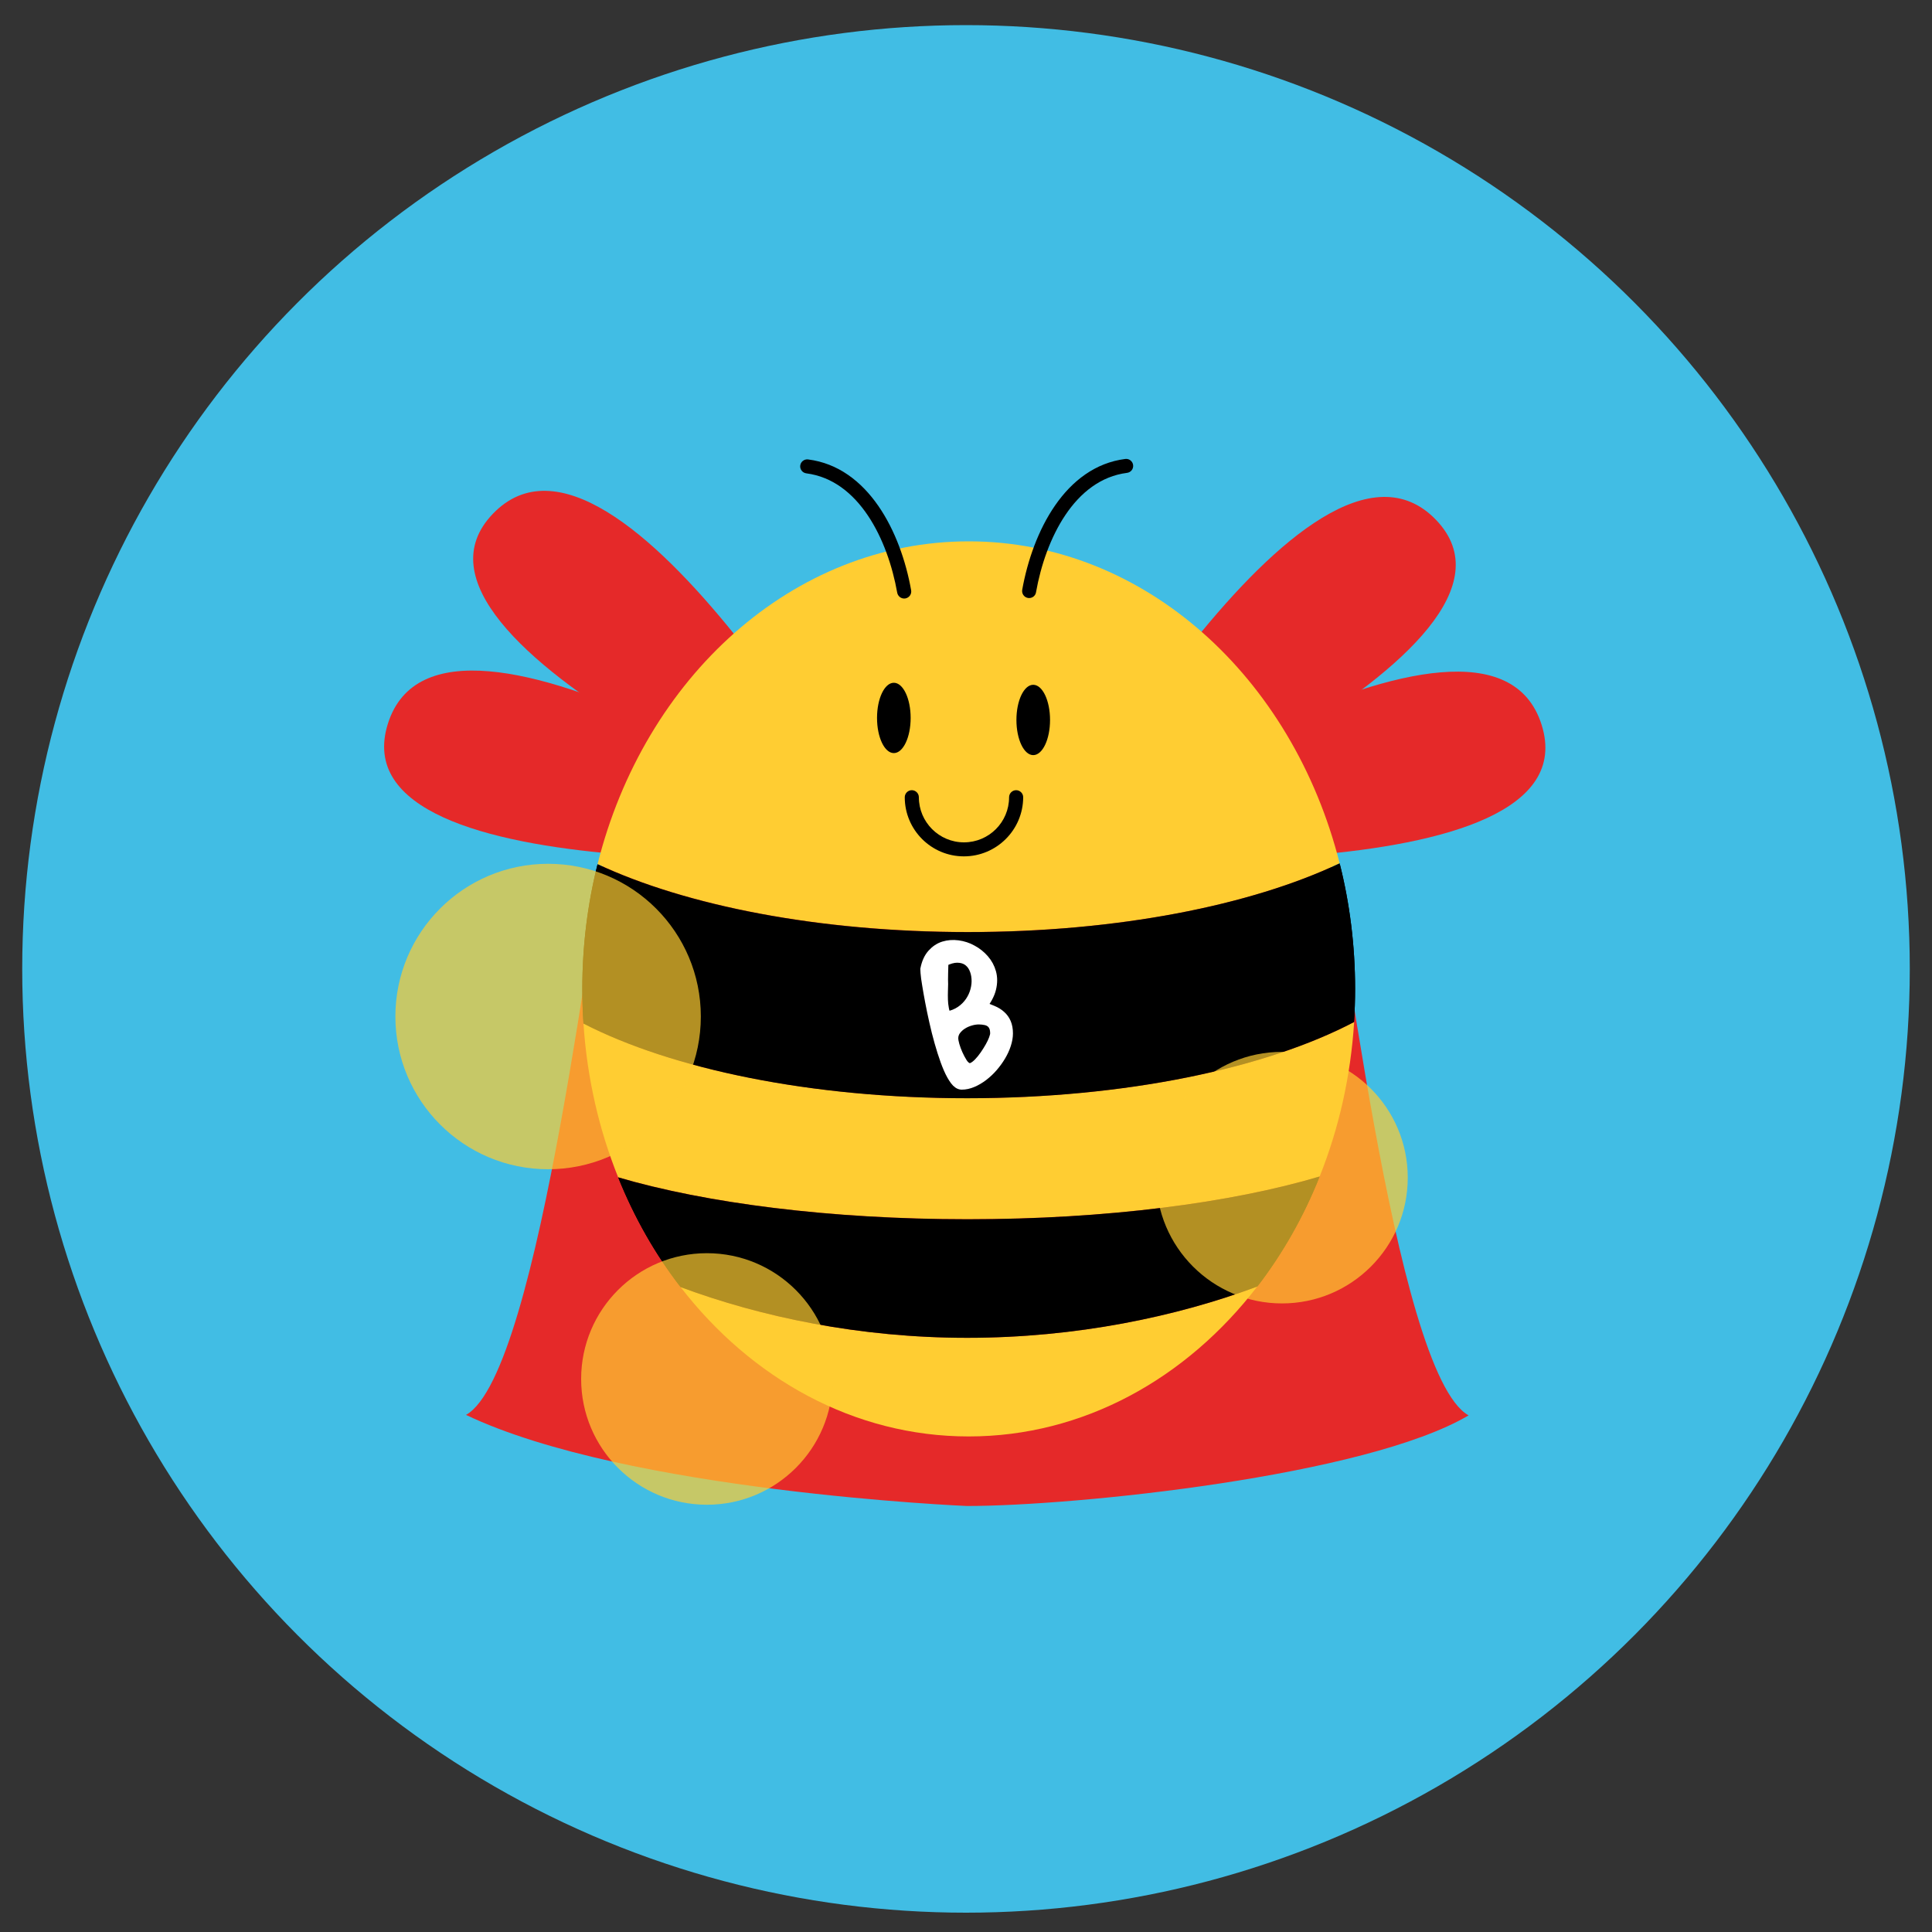 <?xml version="1.0" encoding="utf-8"?>
<!-- Generator: Adobe Illustrator 23.0.1, SVG Export Plug-In . SVG Version: 6.00 Build 0)  -->
<svg version="1.1" xmlns="http://www.w3.org/2000/svg" xmlns:xlink="http://www.w3.org/1999/xlink" x="0px" y="0px"
	 viewBox="0 0 200 200" style="enable-background:new 0 0 200 200;" xml:space="preserve">
<rect x="0" y="0" width="200" height="200" fill="#333333" stroke="none"/>
<style type="text/css">
	.st0{display:none;}
	.st1{display:inline;fill:#E52929;}
	.st2{display:inline;}
	.st3{fill:#FFCD32;}
	.st4{fill:#FFFFFF;stroke:#FFFFFF;stroke-miterlimit:10;}
	.st5{display:inline;opacity:0.7;fill:#FFCD32;}
	.st6{fill:#41BDE4;}
	.st7{fill:#E52929;}
	.st8{opacity:0.7;fill:#FFCD32;}
</style>
<g id="Calque_1" class="st0">
	<path class="st1" d="M112.25,80.15c0,0,67.02-45.67,75.19-19.67S112.25,80.15,112.25,80.15z"/>
	<path class="st1" d="M89.21,79.99c0,0-67.02-45.67-75.19-19.67S89.21,79.99,89.21,79.99z"/>
	<path class="st1" d="M113.03,80.81c0,0,39.61-70.77,58.52-51.14S113.03,80.81,113.03,80.81z"/>
	<path class="st1" d="M88.35,79.89c0,0-39.61-70.77-58.52-51.14S88.35,79.89,88.35,79.89z"/>
	<path class="st1" d="M101.06,177.86c0,0-51.14-2.16-75.27-13.68c11.34-6.3,19.27-80.85,21.79-88.05l107.09,0.07
		c2.52,7.2,10.44,81.75,21.79,88.05C161.02,173.36,117.44,177.86,101.06,177.86z"/>
	<g class="st2">
		<path class="st3" d="M154.06,128.35c2.85-7.15,4.66-14.97,5.18-23.21c-13.24,6.95-34.34,11.44-58.12,11.44
			c-23.52,0-44.43-4.4-57.69-11.22c0.54,8.2,2.36,15.99,5.21,23.11c13.22,3.89,31.86,6.31,52.51,6.31
			C122.02,134.78,140.83,132.31,154.06,128.35z"/>
		<path class="st3" d="M58.02,144.97c10.63,13.78,26.09,22.45,43.31,22.45c17.25,0,32.73-8.71,43.37-22.53
			c-12.14,4.53-27.24,7.71-43.61,7.71C84.96,152.59,70.07,149.45,58.02,144.97z"/>
		<path class="st3" d="M157.08,81.29c-7.04-27.95-29.34-48.38-55.75-48.38c-26.45,0-48.77,20.48-55.78,48.5
			c13.31,6.24,33.29,10.21,55.64,10.21C123.67,91.62,143.76,87.6,157.08,81.29z"/>
		<path d="M43.43,105.36c-0.11-1.71-0.17-3.45-0.17-5.2c0-6.51,0.8-12.8,2.29-18.75"/>
		<path d="M157.08,81.29c1.51,5.99,2.32,12.32,2.32,18.88c0,1.67-0.05,3.33-0.16,4.97"/>
		<path d="M159.24,105.14c0.1-1.64,0.16-3.3,0.16-4.97c0-6.55-0.81-12.89-2.32-18.88c-13.31,6.31-33.41,10.33-55.89,10.33
			c-22.34,0-42.32-3.97-55.64-10.21c-1.49,5.95-2.29,12.25-2.29,18.75c0,1.75,0.06,3.48,0.17,5.2
			c13.26,6.82,34.17,11.22,57.69,11.22C124.9,116.58,146,112.09,159.24,105.14z"/>
		<path d="M154.06,128.35c-2.42,6.05-5.58,11.62-9.37,16.54"/>
		<path d="M58.02,144.97c-3.79-4.91-6.96-10.46-9.38-16.5"/>
		<path d="M101.15,134.78c-20.66,0-39.3-2.42-52.51-6.31c2.42,6.04,5.6,11.59,9.38,16.5c12.05,4.49,26.94,7.63,43.07,7.63
			c16.37,0,31.47-3.18,43.61-7.71c3.78-4.92,6.95-10.48,9.37-16.54C140.83,132.31,122.02,134.78,101.15,134.78z"/>
	</g>
	<ellipse class="st2" cx="90.07" cy="59.44" rx="2.52" ry="5.28"/>
	<ellipse class="st2" cx="111.03" cy="59.74" rx="2.52" ry="5.28"/>
	<g class="st2">
		<path d="M100.61,80.25c-4.9,0-8.89-3.99-8.89-8.89c0-0.58,0.47-1.06,1.06-1.06c0.58,0,1.06,0.47,1.06,1.06
			c0,3.74,3.04,6.77,6.78,6.77c3.74,0,6.78-3.04,6.78-6.77c0-0.58,0.47-1.06,1.06-1.06c0.58,0,1.06,0.47,1.06,1.06
			C109.5,76.26,105.51,80.25,100.61,80.25z"/>
	</g>
	<g class="st2">
		<path d="M110.42,41.42c-0.06,0-0.12-0.01-0.19-0.02c-0.58-0.1-0.96-0.65-0.86-1.23c1.56-8.75,6.45-18.51,15.49-19.66
			c0.57-0.07,1.11,0.34,1.18,0.92c0.07,0.58-0.34,1.11-0.92,1.18c-7.9,1-12.25,9.92-13.68,17.93
			C111.37,41.06,110.92,41.42,110.42,41.42z"/>
	</g>
	<g class="st2">
		<path d="M91.63,41.49c-0.5,0-0.95-0.36-1.04-0.87c-1.43-8.01-5.77-16.93-13.68-17.93c-0.58-0.07-0.99-0.6-0.92-1.18
			c0.07-0.58,0.61-0.98,1.18-0.92c9.04,1.15,13.93,10.91,15.49,19.66c0.1,0.58-0.28,1.12-0.86,1.23
			C91.76,41.48,91.7,41.49,91.63,41.49z"/>
	</g>
	<g class="st2">
		<path class="st4" d="M94.78,97.22c0.19-0.97,0.54-1.74,1.05-2.31c0.51-0.57,1.1-0.95,1.76-1.16c0.66-0.21,1.37-0.26,2.13-0.16
			c0.76,0.1,1.47,0.34,2.15,0.71c0.68,0.37,1.27,0.84,1.78,1.42c0.51,0.58,0.87,1.24,1.08,1.98c0.21,0.74,0.21,1.54,0,2.4
			c-0.21,0.86-0.68,1.75-1.41,2.65c0.57,0.21,1.11,0.41,1.6,0.62c0.49,0.21,0.91,0.46,1.26,0.77c0.34,0.3,0.61,0.67,0.8,1.1
			c0.19,0.43,0.29,0.96,0.29,1.6c0,0.53-0.1,1.08-0.29,1.67c-0.19,0.59-0.46,1.17-0.8,1.75c-0.34,0.57-0.74,1.12-1.2,1.64
			c-0.45,0.52-0.94,0.98-1.47,1.37c-0.53,0.4-1.06,0.71-1.61,0.94c-0.55,0.23-1.09,0.35-1.61,0.35c-0.35,0-0.69-0.22-1.03-0.67
			c-0.33-0.45-0.66-1.04-0.98-1.77c-0.32-0.73-0.63-1.58-0.93-2.53c-0.3-0.96-0.58-1.95-0.84-2.98c-0.26-1.03-0.49-2.05-0.69-3.06
			c-0.21-1.01-0.39-1.95-0.54-2.81c-0.15-0.86-0.27-1.61-0.36-2.24C94.82,97.89,94.78,97.46,94.78,97.22z M97.5,99.44
			c0,0.29-0.01,0.64-0.02,1.06c-0.02,0.42-0.02,0.86,0,1.3c0.02,0.45,0.06,0.89,0.14,1.34c0.08,0.45,0.22,0.83,0.43,1.15
			c0.78-0.14,1.46-0.41,2.04-0.81c0.58-0.4,1.05-0.86,1.41-1.4c0.36-0.53,0.62-1.1,0.78-1.71c0.16-0.61,0.22-1.2,0.18-1.77
			c-0.04-0.57-0.18-1.1-0.41-1.58c-0.23-0.48-0.55-0.85-0.97-1.11c-0.41-0.26-0.92-0.39-1.51-0.39c-0.59,0-1.27,0.19-2.03,0.57
			c0,0.13,0,0.35-0.01,0.67c-0.01,0.32-0.02,0.65-0.02,1c-0.01,0.35-0.01,0.69-0.01,1C97.5,99.09,97.5,99.31,97.5,99.44z
			 M99.03,107.57c0,0.27,0.06,0.63,0.19,1.08c0.13,0.45,0.29,0.89,0.49,1.34c0.2,0.45,0.42,0.86,0.66,1.23
			c0.24,0.37,0.49,0.63,0.77,0.75c0.22,0.13,0.49,0.12,0.79-0.04c0.3-0.15,0.61-0.39,0.92-0.72c0.31-0.33,0.61-0.7,0.9-1.12
			c0.29-0.42,0.55-0.84,0.78-1.26c0.23-0.41,0.41-0.8,0.55-1.16c0.14-0.36,0.2-0.63,0.2-0.82c0-0.41-0.06-0.75-0.17-1.02
			c-0.11-0.26-0.27-0.47-0.49-0.63c-0.22-0.16-0.47-0.27-0.77-0.33c-0.3-0.06-0.62-0.1-0.97-0.1c-0.4,0-0.82,0.06-1.27,0.19
			c-0.45,0.13-0.86,0.31-1.23,0.55c-0.37,0.24-0.69,0.53-0.96,0.88C99.16,106.75,99.03,107.14,99.03,107.57z"/>
	</g>
	<circle class="st5" cx="38.12" cy="104.31" r="22.96"/>
	<circle class="st5" cx="148.41" cy="128.53" r="18.91"/>
	<circle class="st5" cx="61.98" cy="158.78" r="18.91"/>
</g>
<g id="Calque_2">
	<circle class="st6" cx="100" cy="100.3" r="97.7"/>
	<g>
		<path class="st7" d="M107.8,88.59c0,0,46.17-31.46,51.79-13.55C165.22,92.95,107.8,88.59,107.8,88.59z"/>
		<path class="st7" d="M91.94,88.48c0,0-46.17-31.46-51.79-13.55S91.94,88.48,91.94,88.48z"/>
		<path class="st7" d="M108.34,89.04c0,0,27.29-48.75,40.31-35.23S108.34,89.04,108.34,89.04z"/>
		<path class="st7" d="M91.34,88.41c0,0-27.29-48.75-40.31-35.23S91.34,88.41,91.34,88.41z"/>
		<path class="st7" d="M100.09,155.9c0,0-35.23-1.49-51.85-9.43c7.81-4.34,13.27-55.69,15.01-60.65l73.77,0.05
			c1.74,4.96,7.19,56.31,15.01,60.65C141.4,152.8,111.38,155.9,100.09,155.9z"/>
		<g>
			<path class="st3" d="M136.61,121.79c1.97-4.92,3.21-10.31,3.57-15.99c-9.12,4.78-23.66,7.88-40.04,7.88
				c-16.2,0-30.61-3.03-39.74-7.73c0.37,5.65,1.62,11.02,3.59,15.92c9.1,2.68,21.94,4.34,36.17,4.34
				C114.53,126.22,127.49,124.51,136.61,121.79z"/>
			<path class="st3" d="M70.45,133.23c7.33,9.49,17.97,15.47,29.83,15.47c11.88,0,22.55-6,29.87-15.52
				c-8.36,3.12-18.76,5.31-30.04,5.31C89.01,138.49,78.75,136.33,70.45,133.23z"/>
			<path class="st3" d="M138.68,89.37c-4.85-19.26-20.21-33.33-38.4-33.33c-18.22,0-33.59,14.11-38.42,33.41
				c9.17,4.3,22.93,7.03,38.32,7.03C115.67,96.49,129.51,93.72,138.68,89.37z"/>
			<path d="M60.4,105.95c-0.08-1.18-0.12-2.37-0.12-3.58c0-4.48,0.55-8.82,1.58-12.92"/>
			<path d="M138.68,89.37c1.04,4.13,1.6,8.49,1.6,13c0,1.15-0.04,2.29-0.11,3.43"/>
			<path d="M140.17,105.8c0.07-1.13,0.11-2.27,0.11-3.43c0-4.51-0.56-8.88-1.6-13c-9.17,4.35-23.01,7.12-38.5,7.12
				c-15.39,0-29.15-2.73-38.32-7.03c-1.03,4.1-1.58,8.43-1.58,12.92c0,1.2,0.04,2.4,0.12,3.58c9.13,4.7,23.53,7.73,39.74,7.73
				C116.52,113.68,131.06,110.59,140.17,105.8z"/>
			<path d="M136.61,121.79c-1.66,4.17-3.85,8-6.45,11.39"/>
			<path d="M70.45,133.23c-2.61-3.38-4.79-7.2-6.46-11.36"/>
			<path d="M100.16,126.22c-14.23,0-27.07-1.67-36.17-4.34c1.67,4.16,3.85,7.98,6.46,11.36c8.3,3.09,18.56,5.25,29.67,5.25
				c11.27,0,21.68-2.19,30.04-5.31c2.61-3.39,4.79-7.22,6.45-11.39C127.49,124.51,114.53,126.22,100.16,126.22z"/>
		</g>
		<ellipse cx="92.53" cy="74.32" rx="1.74" ry="3.64"/>
		<ellipse cx="106.96" cy="74.53" rx="1.74" ry="3.64"/>
		<g>
			<path d="M99.78,88.65c-3.38,0-6.12-2.75-6.12-6.12c0-0.4,0.33-0.73,0.73-0.73c0.4,0,0.73,0.33,0.73,0.73
				c0,2.57,2.09,4.67,4.67,4.67s4.67-2.09,4.67-4.67c0-0.4,0.33-0.73,0.73-0.73s0.73,0.33,0.73,0.73
				C105.91,85.91,103.16,88.65,99.78,88.65z"/>
		</g>
		<g>
			<path d="M106.54,61.91c-0.04,0-0.09,0-0.13-0.01c-0.4-0.07-0.66-0.45-0.59-0.85c1.08-6.03,4.45-12.75,10.67-13.54
				c0.39-0.05,0.76,0.23,0.81,0.63c0.05,0.4-0.23,0.76-0.63,0.81c-5.44,0.69-8.44,6.83-9.42,12.35
				C107.2,61.66,106.89,61.91,106.54,61.91z"/>
		</g>
		<g>
			<path d="M93.6,61.96c-0.35,0-0.65-0.25-0.72-0.6C91.9,55.84,88.91,49.7,83.47,49c-0.4-0.05-0.68-0.42-0.63-0.81
				c0.05-0.4,0.42-0.68,0.81-0.63c6.23,0.79,9.6,7.51,10.67,13.54c0.07,0.4-0.19,0.77-0.59,0.85C93.69,61.95,93.65,61.96,93.6,61.96
				z"/>
		</g>
		<g>
			<path class="st4" d="M95.77,100.34c0.13-0.67,0.37-1.2,0.72-1.59c0.35-0.39,0.75-0.66,1.21-0.8c0.46-0.14,0.94-0.18,1.47-0.11
				c0.52,0.07,1.02,0.23,1.48,0.49c0.47,0.25,0.88,0.58,1.23,0.98c0.35,0.4,0.6,0.86,0.74,1.37c0.14,0.51,0.14,1.06,0,1.65
				c-0.14,0.59-0.47,1.2-0.97,1.83c0.4,0.14,0.76,0.29,1.1,0.43c0.34,0.14,0.63,0.32,0.86,0.53c0.24,0.21,0.42,0.46,0.55,0.76
				c0.13,0.3,0.2,0.66,0.2,1.1c0,0.36-0.07,0.75-0.2,1.15c-0.13,0.41-0.32,0.81-0.55,1.2c-0.24,0.4-0.51,0.77-0.82,1.13
				c-0.31,0.36-0.65,0.67-1.01,0.95c-0.36,0.27-0.73,0.49-1.11,0.65c-0.38,0.16-0.75,0.24-1.11,0.24c-0.24,0-0.48-0.15-0.71-0.46
				c-0.23-0.31-0.46-0.71-0.68-1.22c-0.22-0.5-0.43-1.09-0.64-1.75c-0.21-0.66-0.4-1.34-0.58-2.05c-0.18-0.71-0.33-1.41-0.48-2.11
				c-0.14-0.7-0.27-1.34-0.37-1.93c-0.1-0.59-0.19-1.11-0.25-1.54C95.8,100.81,95.77,100.51,95.77,100.34z M97.65,101.87
				c0,0.2-0.01,0.44-0.02,0.73c-0.01,0.29-0.01,0.59,0,0.9c0.01,0.31,0.04,0.61,0.1,0.92c0.05,0.31,0.15,0.57,0.3,0.79
				c0.54-0.1,1.01-0.29,1.41-0.56c0.4-0.27,0.72-0.6,0.97-0.96c0.25-0.37,0.43-0.76,0.54-1.18c0.11-0.42,0.15-0.82,0.12-1.22
				c-0.03-0.4-0.12-0.76-0.28-1.09c-0.16-0.33-0.38-0.58-0.67-0.77c-0.29-0.18-0.63-0.27-1.04-0.27c-0.41,0-0.87,0.13-1.4,0.4
				c0,0.09,0,0.24-0.01,0.46c-0.01,0.22-0.01,0.45-0.02,0.69c-0.01,0.24-0.01,0.47-0.01,0.69
				C97.65,101.63,97.65,101.79,97.65,101.87z M98.7,107.47c0,0.19,0.04,0.43,0.13,0.74c0.09,0.31,0.2,0.61,0.34,0.92
				c0.14,0.31,0.29,0.59,0.45,0.85c0.16,0.26,0.34,0.43,0.53,0.52c0.15,0.09,0.33,0.08,0.54-0.02c0.21-0.1,0.42-0.27,0.63-0.49
				c0.21-0.22,0.42-0.48,0.62-0.77c0.2-0.29,0.38-0.58,0.54-0.86c0.16-0.29,0.29-0.55,0.38-0.8c0.09-0.25,0.14-0.44,0.14-0.57
				c0-0.29-0.04-0.52-0.12-0.7c-0.08-0.18-0.19-0.33-0.34-0.44c-0.15-0.11-0.32-0.19-0.53-0.23c-0.2-0.04-0.43-0.07-0.67-0.07
				c-0.27,0-0.57,0.04-0.87,0.13c-0.31,0.09-0.59,0.21-0.85,0.38c-0.26,0.16-0.48,0.37-0.66,0.61
				C98.79,106.91,98.7,107.18,98.7,107.47z"/>
		</g>
		<circle class="st8" cx="56.74" cy="105.23" r="15.81"/>
		<circle class="st8" cx="132.71" cy="121.91" r="13.02"/>
		<circle class="st8" cx="73.18" cy="142.75" r="13.02"/>
	</g>
</g>
</svg>
